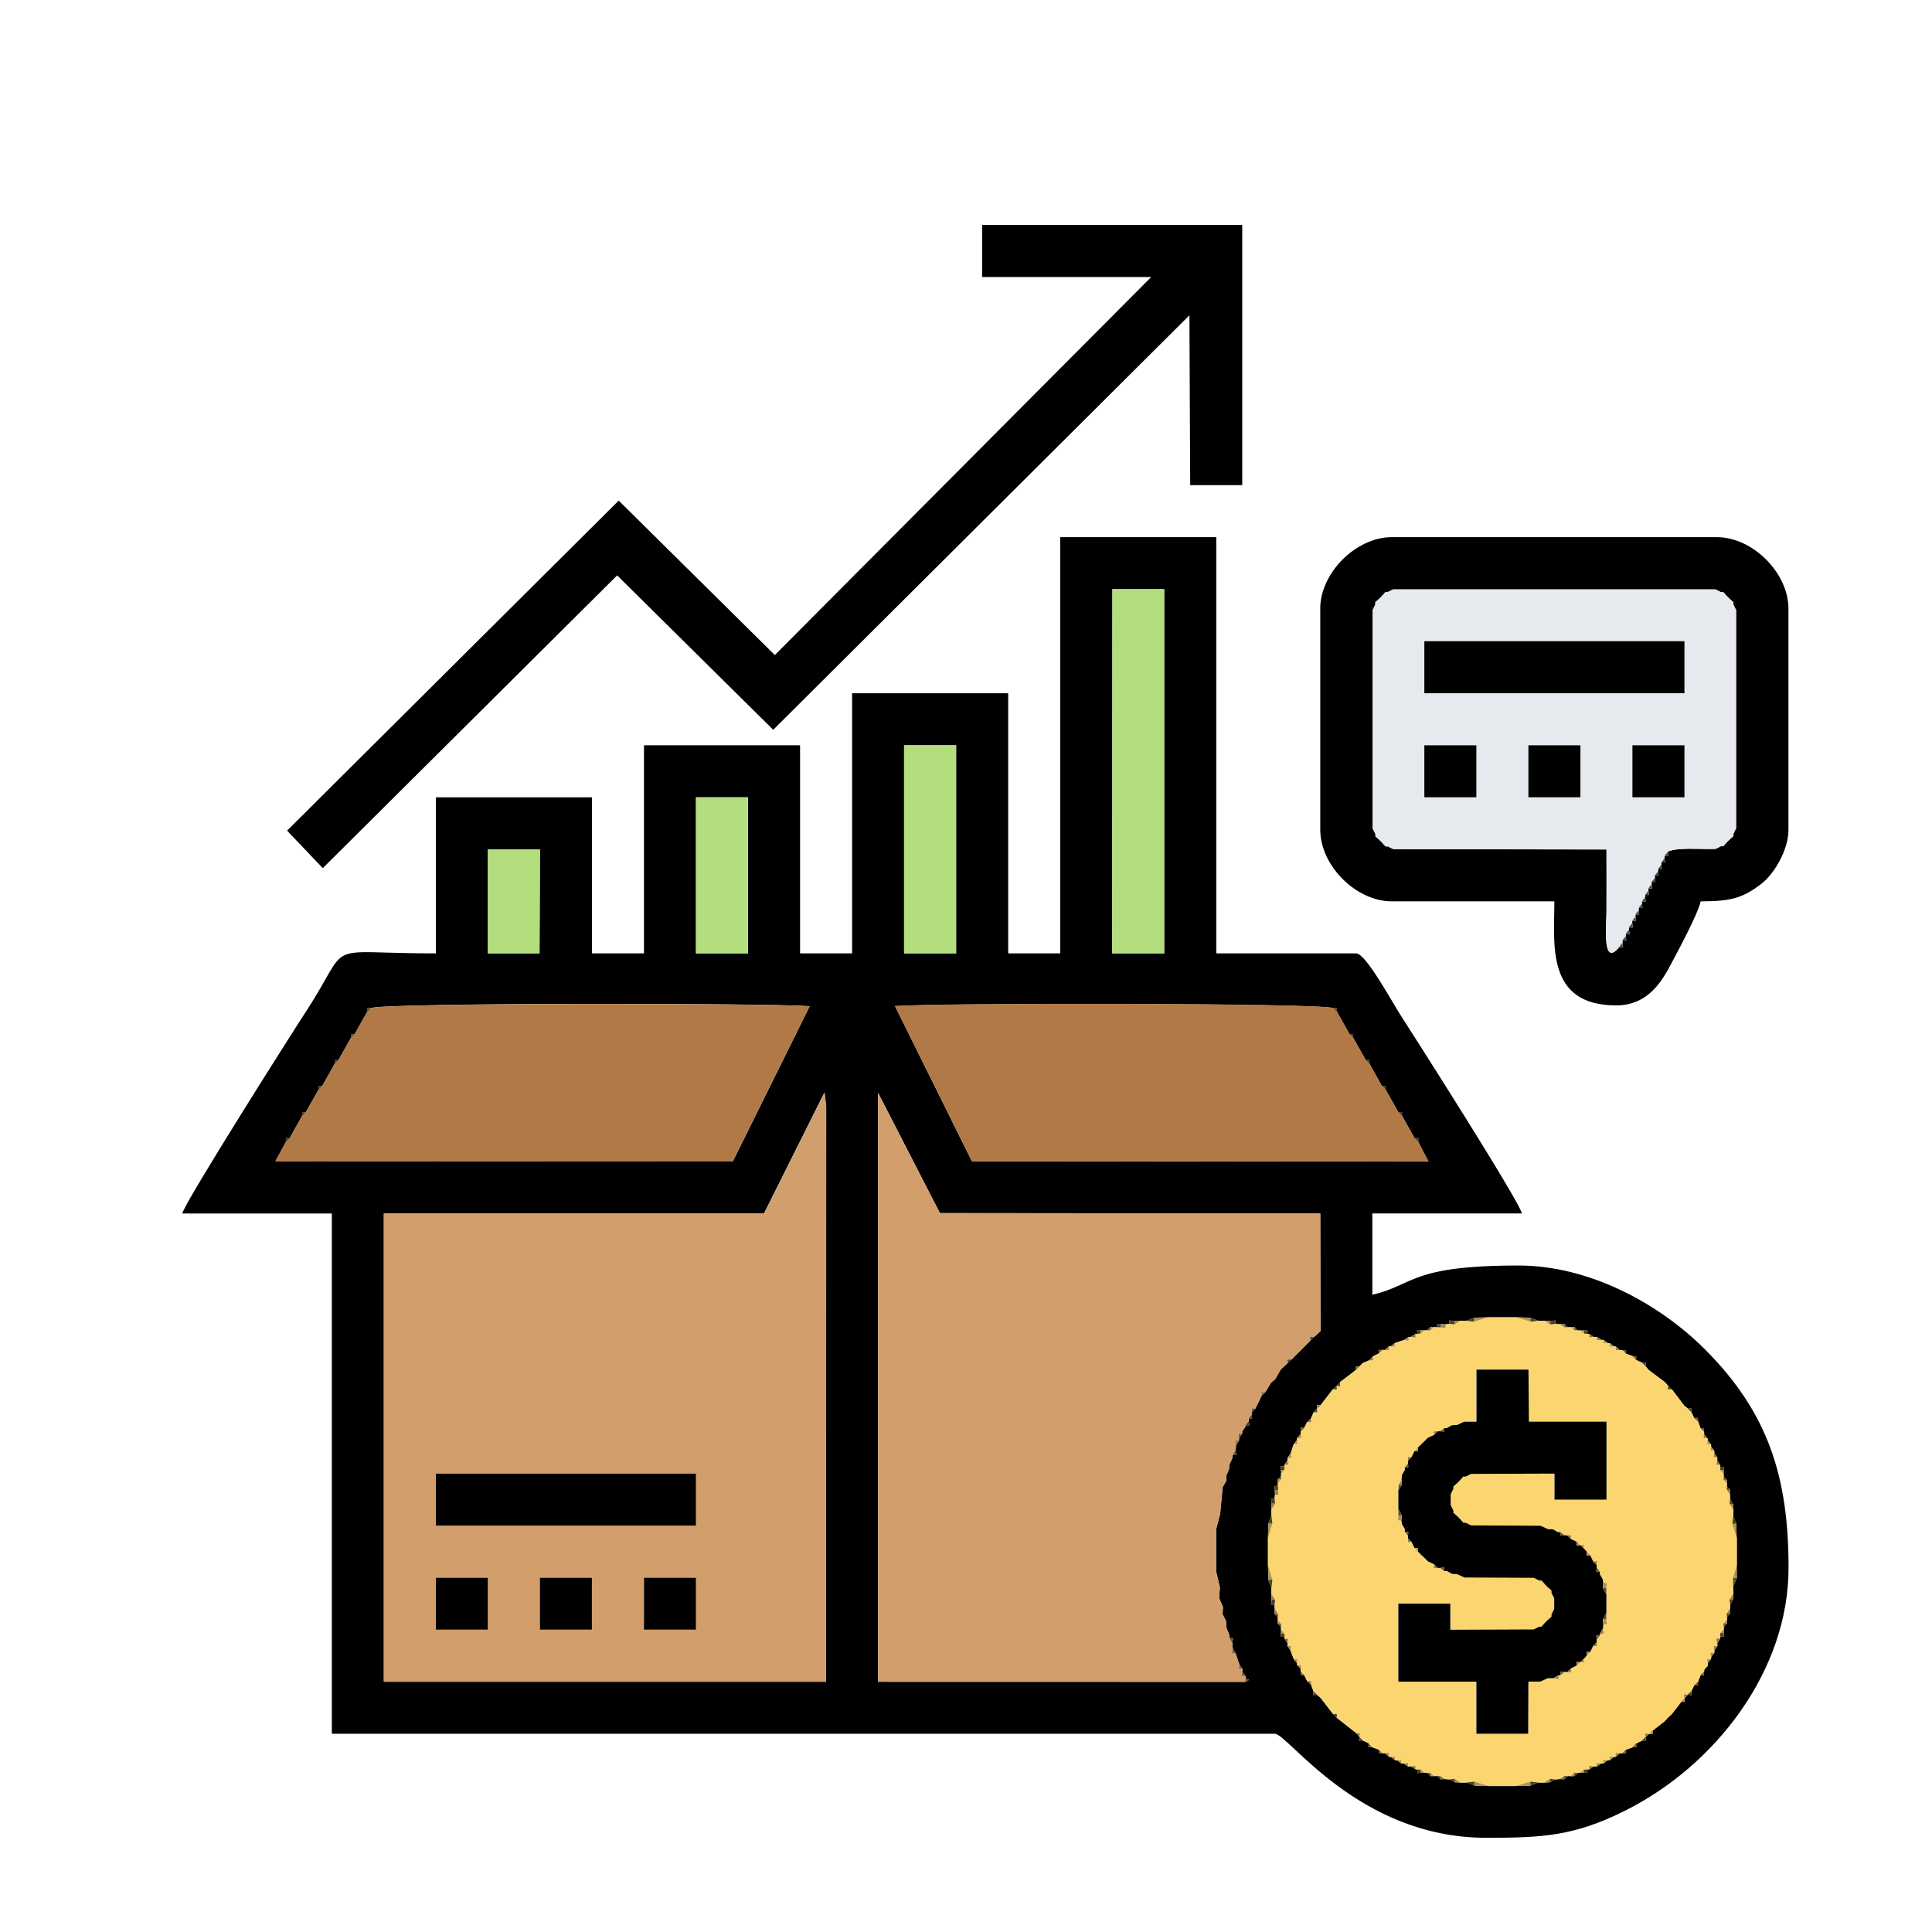 <?xml version="1.0" encoding="UTF-8"?>
<!DOCTYPE svg PUBLIC "-//W3C//DTD SVG 1.1//EN" "http://www.w3.org/Graphics/SVG/1.1/DTD/svg11.dtd">
<!-- Creator: CorelDRAW 2019 (64-Bit) -->
<svg xmlns="http://www.w3.org/2000/svg" xml:space="preserve" width="19.666mm" height="19.666mm" version="1.1" style="shape-rendering:geometricPrecision; text-rendering:geometricPrecision; image-rendering:optimizeQuality; fill-rule:evenodd; clip-rule:evenodd"
viewBox="0 0 471.49 471.49"
 xmlns:xlink="http://www.w3.org/1999/xlink"
 xmlns:xodm="http://www.corel.com/coreldraw/odm/2003">
 <defs>
  <style type="text/css">
   <![CDATA[
    .fil0 {fill:none}
    .fil1 {fill:black}
    .fil13 {fill:#474849}
    .fil8 {fill:#4B4021}
    .fil9 {fill:#5E4830}
    .fil12 {fill:#72573A}
    .fil14 {fill:#848588}
    .fil11 {fill:#8B773E}
    .fil10 {fill:#9D8646}
    .fil7 {fill:#AE944D}
    .fil5 {fill:#B17946}
    .fil6 {fill:#B4DD7E}
    .fil2 {fill:#D29F6C}
    .fil4 {fill:#E6E9ED}
    .fil3 {fill:#FBD670}
   ]]>
  </style>
 </defs>
 <g id="Layer_x0020_1">
  <rect class="fil0" width="471.49" height="471.49"/>
  <g id="_1983391915408">
   <path class="fil1" d="M93.66 296.14l93.64 0 -0.81 -0.09 14.72 -29.46 0.41 3.36 -0.03 140.46 -107.92 0 -0 -114.28zm215.87 89.4l-0.09 -3.51 0 -6.73 0.08 -3.51 0.77 -1.9 -0.02 -1.54 0.06 -1.41c-0.09,-1.47 -0.52,-1.23 0.71,-1.23l0.12 -0.96 -0.07 -1.11c-0.04,-1.24 -0.38,-0.99 0.77,-0.99l-0.01 -0.69 -0.02 -0.93 0.81 -0.83 0.01 -0.59 -0.03 -0.91c-0.05,-1.14 -0.31,-0.84 0.86,-0.84l0.03 -0.45 0.72 -1.13 0.01 -0.53 0.77 -1.11 0.74 -2.24 0.79 -0.97 0.04 -0.52 0.85 -0.92 -0.01 -0.63c0.01,-1.17 -0.29,-0.89 0.88,-0.89l0.7 -1.43 0.94 -0.86 0.67 -1.54 0.81 -0.86c-0.02,-1.14 -0.29,-0.85 0.87,-0.85l3.01 -3.9 0.9 -0.81 0.81 -0.9 3.93 -2.99c0,-1.15 -0.29,-0.88 0.83,-0.87l0.84 -0.82 1.55 -0.66 0.86 -0.95 1.44 -0.7c0,-1.17 -0.29,-0.87 0.88,-0.88l0.63 0.01 0.93 -0.85 0.52 -0.04 0.97 -0.79 2.25 -0.74 1.1 -0.77 0.54 -0 1.13 -0.72 0.47 -0.03c0,-1.16 -0.3,-0.9 0.82,-0.86l0.89 0.02 0.61 -0 0.84 -0.8 0.91 0.01 0.69 0.01c0,-1.15 -0.26,-0.81 0.99,-0.77l1.12 0.07 0.96 -0.12c0,-1.23 -0.24,-0.79 1.25,-0.7l1.38 -0.07 1.55 0.03 1.89 -0.77 3.49 -0.09 6.77 0 3.48 0.09 1.89 0.77 1.54 -0.02 1.4 0.07c1.47,-0.09 1.24,-0.52 1.24,0.7l1.13 0.08 1.11 -0.06 0.81 0.81 0.7 -0.02 0.91 -0.01 0.84 0.8 0.6 0.01 0.88 -0.01c1.12,-0.03 0.82,-0.29 0.82,0.85l0.47 0.03 1.14 0.72 0.7 -0.04 1.05 0.74 0.61 0.01 0.98 0.75 0.55 0.05 0.97 0.8 0.5 0.04 0.94 0.86 0.62 -0.01c1.17,0.03 0.88,-0.28 0.88,0.87l1.63 0.61c1.16,0.04 0.85,-0.25 0.85,0.94l1.46 0.68c1.2,-0.01 0.93,-0.31 0.84,0.87l0.77 0.91 3.96 2.96 0.8 0.92 0.87 0.82 2.99 3.93 0.91 0.77c1.16,-0.07 0.86,-0.34 0.85,0.84l0.69 1.45c1.2,0 0.91,-0.31 0.95,0.84l0.6 1.64c1.15,0 0.85,-0.28 0.88,0.87l-0.01 0.63 0.85 0.95 0.03 0.5 0.8 0.98 0.04 0.54 0.76 0.98 0.01 0.61 0.75 1.05 -0.04 0.68 0.72 1.15 0.03 0.5c1.13,0 0.86,-0.29 0.84,0.83l0 0.87 0 0.6 0.79 0.87 -0 0.89 -0.01 0.7 0.79 0.84 -0.05 1.08 0.08 1.14 0.7 1.23 0.07 1.4 -0.02 1.54 0.75 1.9 0.1 3.49 -0 6.65 0.02 3.1 -0.92 2.13 0.07 1.71 -0.07 1.4 -0.7 1.23 -0.08 1.14 0.05 1.06 -0.79 0.85 0.02 0.7 -0 0.88 -0.78 0.87 -0 0.6 0 0.88c0.03,1.13 0.3,0.85 -0.83,0.85l-0.03 0.48 -0.72 1.15 0.04 0.67 -0.75 1.05 -0.01 0.61 -0.76 0.99 -0.04 0.53 -0.81 0.98 0.02 0.64 -0.84 0.91 -0.06 0.52c-0.04,1.16 0.27,0.88 -0.88,0.88l-0.61 1.64c-0.04,1.16 0.25,0.85 -0.94,0.85l-0.69 1.45c-0.01,1.16 0.29,0.9 -0.86,0.83l-0.78 0.84c0.07,1.15 0.35,0.87 -0.78,0.87l-2.34 3 -0.89 0.81 -0.8 0.9 -3 2.34c0,1.12 0.28,0.85 -0.86,0.8l-0.84 0.77c0.05,1.13 0.31,0.83 -0.85,0.85l-1.44 0.7c0,1.19 0.31,0.9 -0.85,0.93l-1.65 0.6c0,1.14 0.28,0.84 -0.88,0.87l-0.62 -0.01 -0.94 0.86 -0.5 0.03 -0.99 0.8 -0.54 0.03 -0.99 0.77 -0.59 0.01 -1.05 0.74 -0.68 -0.04 -1.14 0.72 -0.5 0.03c0,1.13 0.29,0.86 -0.84,0.83l-0.88 -0 -0.59 0.01 -0.86 0.79 -0.9 -0 -0.7 -0.02 -0.85 0.79 -1.07 -0.05 -1.16 0.08 -1.22 0.7 -1.38 0.08 -1.55 -0.02 -1.88 0.76 -3.49 0.1 -6.68 0 -3.5 -0.1 -1.87 -0.76 -1.56 0.02 -1.39 -0.08 -1.23 -0.7 -1.16 -0.08 -1.08 0.05 -0.82 -0.8 -0.7 0.02 -0.9 0.01 -0.86 -0.79 -0.59 -0.01 -0.88 0c-1.13,0.02 -0.85,0.3 -0.85,-0.83l-0.5 -0.03 -1.14 -0.72 -0.69 0.04 -1.04 -0.74 -0.6 -0.01 -0.98 -0.76 -0.56 -0.04 -0.98 -0.79 -0.5 -0.04 -0.93 -0.86 -0.63 0.01c-1.17,-0.03 -0.89,0.28 -0.89,-0.88l-1.64 -0.61c-1.16,-0.03 -0.85,0.26 -0.85,-0.95l-1.45 -0.69c-1.19,0.01 -0.92,0.3 -0.81,-0.88l-0.76 -0.91 -4.78 -3.75 -0.9 -0.92 -3 -3.91 -0.91 -0.77c-1.17,0.07 -0.87,0.34 -0.85,-0.86l-0.6 -1.61 -0.95 -0.87 -0.7 -1.43c-1.16,0 -0.86,0.29 -0.88,-0.89l0.01 -0.63 -0.86 -0.94 -0.05 -0.5 -0.78 -0.98 -0.82 -2.14 -0.74 -1.05 0.03 -0.69 -0.72 -1.13 -0.03 -0.48c-1.15,0 -0.89,0.3 -0.85,-0.83l0.02 -0.89 -0.01 -0.6 -0.8 -0.84 0.01 -0.91 0.01 -0.69 -0.81 -0.8 0.07 -1.12 -0.07 -1.15c-1.23,0 -0.79,0.24 -0.71,-1.23l-0.07 -1.4 0.02 -1.55 -0.77 -1.87zm11.09 -59.22l-0.84 0.85 -4.64 4.64 -0.89 0.81 -0.81 0.78 -0.88 0.81 -1.38 2.39 -0.98 0.82 -1.39 2.3 -0.93 0.89 -1.49 3.11 -0.86 0.91 -0.02 0.56c-0,1.22 0.33,0.96 -0.8,0.96l0.05 0.69c0.09,1.28 0.41,1 -0.82,1l-0.06 0.44 -0.75 1.04 -0 0.61 -0.76 1.05 -0 0.56 -0.73 1.16 -0.09 1.21c0.1,1.43 0.51,1.19 -0.7,1.19l-0.18 0.96 -0.64 1.33 -0.1 1.16 -0.63 1.47 -0.01 1.35 -0.9 1.53 -0.63 6.52 -0.99 3.81 0 10.22 0.93 3.99 -0.19 2.55 0.95 2.23 -0.11 1.7 0.84 1.65 0.13 1.75 0.61 1.47 0.15 0.98c1.24,0 0.79,-0.23 0.68,1.29l0.08 1.2 0.69 1.23 0.92 2.72 0.75 1.06 -0.04 0.7 0.77 1.02 0.04 0.5c1.14,0.83 1.18,0.12 0.02,0.96l-89.71 -0.02 0 -143.73 15.1 29.36 92.82 0.09 0.05 28.69 -0.76 0.75 -0.87 0.74zm4.75 -80.29c1.16,0 0.86,-0.29 0.89,0.88l3.08 5.47c1.16,0 0.86,-0.29 0.89,0.88l3.08 5.47c1.16,0 0.86,-0.29 0.89,0.88l3.08 5.47c1.16,0 0.86,-0.29 0.89,0.88l3.08 5.47c1.16,0 0.86,-0.29 0.89,0.88l3.08 5.47c1.16,0 0.86,-0.29 0.89,0.88l2.5 4.81 -111.42 -0.07 -18.77 -37.86c9.88,-0.79 104.38,-0.79 106.96,0.51zm-255.59 32.63c0.02,-1.17 -0.28,-0.88 0.89,-0.88l3.08 -5.47c0.02,-1.17 -0.28,-0.88 0.89,-0.88l3.08 -5.47c0.02,-1.17 -0.28,-0.88 0.89,-0.88l3.08 -5.47c0.02,-1.17 -0.28,-0.88 0.89,-0.88l3.08 -5.47c0.02,-1.17 -0.28,-0.88 0.89,-0.88l3.08 -5.47c0.02,-1.17 -0.28,-0.88 0.89,-0.88 2.62,-1.34 96.86,-1.27 107.08,-0.47l-18.77 37.89 -111.61 -0.05 2.57 -4.74zm201.69 -134.87l12.65 0 -0 88.88 -12.7 0 0.05 -88.88zm-50.83 38.09l12.7 0 0 50.79 -12.7 0 0 -50.79zm-50.79 12.7l12.7 0 0 38.09 -12.7 0 0 -38.09zm-50.78 12.7l12.7 0 -0.1 25.39 -12.6 0 0 -25.39zm139.66 25.39l-12.69 0 0 -63.48 -38.09 0 0 63.48 -12.7 0 0 -50.79 -38.09 0 0 50.79 -12.7 0 0 -38.09 -38.09 0 0 38.09c-28.89,0 -19.95,-3.68 -32.06,14.75 -2.62,3.99 -29.16,45.83 -29.83,48.73l36.5 0 0 126.96 230.12 0c3.27,0 20.37,25.39 51.58,25.39 13.72,0 21.43,-0.39 33.87,-6.6 22.27,-11.13 39.93,-34.34 39.93,-59.26 0,-22.05 -4.88,-37.82 -20.43,-53.37 -11.05,-11.05 -28.13,-20.43 -45.43,-20.43 -26.59,0 -25.37,4.73 -35.71,7.14l0 -19.84 36.5 0c-0.76,-3.26 -26.67,-43.84 -29.52,-48.25 -2.32,-3.6 -8.58,-15.23 -10.95,-15.23l-34.12 0 0 -101.57 -38.09 0 0 101.57z"/>
   <path class="fil2" d="M157.16 385.03l12.69 0 -0 12.69 -12.69 0 0 -12.69zm-25.39 0l12.69 0 0 12.69 -12.69 0 0 -12.69zm-25.39 0l12.69 0 -0 12.69 -12.69 0 0 -12.69zm0 -25.39l63.48 0 -0 12.69 -63.48 0 0 -12.69zm-12.7 50.79l107.92 0 0.03 -140.46 -0.41 -3.36 -14.72 29.46 0.81 0.09 -93.64 0 0 114.28z"/>
   <path class="fil2" d="M303.99 410.44l-0.02 -0.96 -0.04 -0.5c-1.17,0 -0.82,0.26 -0.77,-1.02l0.04 -0.7c-1.16,0 -0.79,0.24 -0.75,-1.06l-0.92 -2.72c-1.22,0 -0.79,0.23 -0.69,-1.23l-0.08 -1.2 -0.68 -1.29 -0.15 -0.98 -0.61 -1.47 -0.13 -1.75 -0.84 -1.65 0.11 -1.7 -0.95 -2.23 0.19 -2.55 -0.93 -3.99 -0 -10.22 0.99 -3.81 0.63 -6.52 0.9 -1.53 0.01 -1.35 0.63 -1.47 0.1 -1.16 0.64 -1.33 0.18 -0.96 0.7 -1.19 0.09 -1.21c-0.17,-1.43 -0.56,-1.16 0.73,-1.16l0 -0.56c-0.06,-1.3 -0.42,-1.05 0.76,-1.05l0 -0.61 0.75 -1.04 0.06 -0.44 0.82 -1 -0.05 -0.69 0.8 -0.96 0.02 -0.56c0.03,-1.18 -0.29,-0.91 0.86,-0.91l1.49 -3.11c-0.03,-1.21 -0.32,-0.89 0.93,-0.89l1.39 -2.3 0.98 -0.82 1.38 -2.39 0.88 -0.81 0.81 -0.78c-0.01,-1.12 -0.27,-0.81 0.89,-0.81l4.64 -4.64c0,-1.16 -0.3,-0.89 0.84,-0.85l0.87 -0.74 0.76 -0.75 -0.05 -28.69 -92.82 -0.09 -15.1 -29.36 -0 143.73 89.71 0.02z"/>
   <path class="fil3" d="M357.65 360.35l-0.57 -0.01 -0.83 0.94 -0.65 0.65 -0.94 0.83 0 0.57 -0.66 1.32 0 2.64 0.66 1.32 -0 0.56 0.94 0.84 0.66 0.66 0.84 0.94 0.57 -0.01 1.33 0.66 16.93 0.08 1.78 0.82 1.28 0.07 1.21 0.69 0.63 -0.01 1 0.78 0.61 -0c1.18,0.02 0.89,-0.28 0.89,0.88l1.47 0.71 0.86 0.8c1.11,-0.04 0.84,-0.31 0.82,0.78l0.76 0.83 0.82 0.84 0.7 1.5c1.16,0 0.85,-0.29 0.88,0.89l-0.01 0.61 0.78 1 -0.01 0.63 0.69 1.21 0.17 0.95c1.24,0 0.83,-0.25 0.73,1.2l0.01 1.6 0 4.47 -0.01 1.59c0.09,1.44 0.51,1.19 -0.73,1.19l-0.1 1.09c0.15,1.49 0.57,1.24 -0.71,1.24l-0.04 0.46 -0.78 1.01 0.01 0.62c-0.03,1.17 0.27,0.89 -0.88,0.89l-0.71 1.49 -0.82 0.84 -0.76 0.84c0.02,1.11 0.29,0.83 -0.83,0.79l-0.86 0.79 -1.44 0.73c0,1.18 0.3,0.89 -0.88,0.89l-0.67 -0.03 -1 0.78 -0.47 0.04c0,1.28 0.25,0.85 -1.24,0.71l-1.41 0.01 -1.78 0.82 -2.92 0 -0.05 12.72 -12.64 0 0 -12.7 -19.05 0 -0 -19.04 12.69 0 0 6.36 20.34 -0.08 1.33 -0.66 0.56 0 0.84 -0.94 0.67 -0.66 0.95 -0.83 -0 -0.57 0.66 -1.33 0 -2.59 -0.66 -1.33 0 -0.57 -0.94 -0.84 -0.65 -0.66 -0.83 -0.94 -0.56 0 -1.33 -0.66 -16.93 -0.08 -1.79 -0.82 -1.28 -0.07 -1.21 -0.69 -0.63 0.01 -1 -0.78 -0.62 0c-1.17,-0.03 -0.89,0.28 -0.89,-0.88l-1.49 -0.71 -0.84 -0.83 -0.82 -0.76 -0.8 -0.81 -0.82 -0.85 -0.71 -1.47c-1.16,0 -0.86,0.29 -0.88,-0.89l0 -0.61 -0.78 -1 0.01 -0.64 -0.69 -1.21 -0.16 -0.95c-1.24,0 -0.83,0.25 -0.73,-1.2l-0 -1.6 -0 -4.52 0.08 -1.38 0.69 -1.23 0.12 -1.14 0.69 -1.2 -0.01 -0.64 0.78 -1 -0.01 -0.62c0.02,-1.18 -0.29,-0.89 0.88,-0.89l0.71 -1.47 0.82 -0.85 0.8 -0.8 0.81 -0.77 0.84 -0.84 1.52 -0.69c0,-1.14 -0.28,-0.84 0.88,-0.88l0.57 -0.01 1 -0.78 0.64 0.01 1.21 -0.69 1.28 -0.07 1.79 -0.82 2.95 0.01 -0 -12.72 12.69 0 0.1 12.7 18.94 0 0 19.04 -12.69 0 0 -6.36 -20.36 0.07 -1.33 0.66zm2.12 -37.8l-1.89 -0.21 -1.55 -0.03 -1.38 0.91 -1.25 -0.13 -0.96 0.12c0,1.17 0.24,0.78 -1.12,0.74l-0.99 -0.04 -0.69 -0.01 -0.91 0.75 -0.84 0.03 -0.61 0 -0.89 0.77 -0.82 0.06 -0.47 0.03c0,1.19 0.24,0.79 -1.13,0.72l-0.54 0c0,1.27 0.28,0.91 -1.1,0.77l-2.25 0.74c0,1.16 0.27,0.84 -0.97,0.79l-0.52 0.04c0,1.19 0.29,0.88 -0.93,0.85l-0.63 -0.01 -0.88 0.88 -1.44 0.7c0,1.19 0.3,0.89 -0.86,0.95l-1.55 0.66 -0.84 0.82 -0.83 0.87 -3.93 2.99c0,1.17 0.31,0.9 -0.81,0.9 0,1.12 0.27,0.81 -0.9,0.81l-3.01 3.9 -0.87 0.85c0.02,1.13 0.3,0.86 -0.81,0.86l-0.67 1.54c-0.05,1.17 0.25,0.86 -0.94,0.86l-0.7 1.43 -0.88 0.89 0.01 0.63c0.02,1.21 0.33,0.92 -0.85,0.92l-0.04 0.52c0.05,1.24 0.37,0.97 -0.79,0.97l-0.74 2.24c0.15,1.38 0.51,1.11 -0.77,1.11l-0.01 0.53c0.07,1.37 0.46,1.13 -0.72,1.13l-0.03 0.45 -0.06 0.84 -0.77 0.91 -0.01 0.59 -0.03 0.83 -0.75 0.93 0.01 0.69 0.04 0.99c0.05,1.36 0.43,1.11 -0.74,1.11l-0.12 0.96 0.12 1.23 -0.9 1.41 0.02 1.54 0.21 1.9 -1.06 3.51 0 6.73 1.06 3.51 -0.21 1.87 -0.02 1.55 0.9 1.4 -0.13 1.23 0.07 1.15 0.72 1.12 0.03 0.8 -0.01 0.69 0.76 0.91 0.03 0.84 0.01 0.6 0.78 0.89 0.06 0.83 0.03 0.48c1.18,0 0.79,-0.24 0.72,1.13l-0.03 0.69c1.16,0 0.79,-0.24 0.74,1.05l0.82 2.14c1.16,0 0.83,-0.27 0.78,0.98l0.05 0.5c1.2,0 0.89,-0.29 0.86,0.94l-0.01 0.63 0.88 0.89 0.7 1.43c1.2,0 0.9,-0.3 0.95,0.87l0.6 1.61 0.85 0.86 0.91 0.77 3 3.91c1.21,0 0.9,-0.3 0.9,0.92l4.78 3.75c1.13,0.07 0.87,-0.22 0.76,0.91l0.81 0.88 1.45 0.69 0.85 0.95 1.64 0.61 0.89 0.88 0.63 -0.01c1.23,-0.04 0.93,-0.35 0.93,0.86l0.5 0.04c1.25,-0.06 0.98,-0.39 0.98,0.79l0.56 0.04c1.24,-0.05 0.98,-0.38 0.98,0.76l0.6 0.01c1.29,-0.06 1.04,-0.41 1.04,0.74l0.69 -0.04c1.38,-0.07 1.14,-0.47 1.14,0.72l0.5 0.03 0.85 0.04 0.88 0.79 0.59 0.01 0.86 0.02 0.9 0.76 0.7 -0.02 0.82 0.02 1.08 0.73 1.16 0.08 1.23 -0.13 1.39 0.91 1.56 -0.02 1.87 -0.22 3.5 1.08 6.68 0 3.49 -1.08 1.88 0.22 1.55 0.02 1.38 -0.91 1.22 0.13 1.16 -0.08 1.07 -0.73 0.85 -0.02 0.7 0.02 0.9 -0.77 0.86 -0.02 0.59 -0.01 0.88 -0.79 0.84 -0.04 0.5 -0.03c0,-1.19 -0.24,-0.8 1.14,-0.72l0.68 0.04c0,-1.16 -0.25,-0.8 1.05,-0.74l0.59 -0.01c0,-1.16 -0.26,-0.82 0.99,-0.77l0.54 -0.03c0,-1.2 -0.28,-0.87 0.99,-0.8l0.5 -0.03c0,-1.22 -0.3,-0.91 0.94,-0.86l0.62 0.01 0.88 -0.87 1.65 -0.6 0.85 -0.93 1.44 -0.7 0.85 -0.85c-0.05,-1.11 -0.3,-0.83 0.84,-0.77l0.86 -0.8 3 -2.34 0.8 -0.9 0.89 -0.81 2.34 -3 0.78 -0.87c-0.07,-1.16 -0.35,-0.91 0.78,-0.84l0.86 -0.83 0.69 -1.45 0.94 -0.85 0.61 -1.64 0.88 -0.88 0.06 -0.52 0.84 -0.91 -0.02 -0.64c-0.08,-1.27 -0.4,-0.98 0.81,-0.98l0.04 -0.53c-0.06,-1.25 -0.4,-0.99 0.76,-0.99l0.01 -0.61c-0.07,-1.3 -0.42,-1.05 0.75,-1.05l-0.04 -0.67c-0.08,-1.39 -0.48,-1.15 0.72,-1.15l0.03 -0.48 0.04 -0.85 0.8 -0.88 0 -0.6 0.01 -0.87 0.77 -0.88 -0.02 -0.7 0.02 -0.85 0.73 -1.06 0.08 -1.14 -0.13 -1.23 0.9 -1.4 -0.07 -1.71 0.03 -2.13 0.87 -3.1 0 -6.65 -1.08 -3.49 0.22 -1.9 0.02 -1.54 -0.9 -1.4 0.13 -1.23 -0.08 -1.14 -0.72 -1.08 -0.02 -0.84 0.01 -0.7 -0.77 -0.89 -0.01 -0.87 -0 -0.6 -0.79 -0.87 -0.04 -0.83 -0.03 -0.5c-1.2,0 -0.8,0.24 -0.72,-1.15l0.04 -0.68c-1.17,0 -0.81,0.25 -0.75,-1.05l-0.01 -0.61c-1.14,0 -0.81,0.25 -0.76,-0.98l-0.04 -0.54c-1.19,0 -0.87,0.27 -0.8,-0.98l-0.03 -0.5c-1.22,0 -0.91,0.29 -0.85,-0.95l0.01 -0.63 -0.88 -0.87 -0.6 -1.64 -0.95 -0.84 -0.69 -1.45 -0.85 -0.84 -0.91 -0.77 -2.99 -3.93c-1.17,0 -0.91,0.31 -0.87,-0.82l-0.8 -0.92 -3.96 -2.96 -0.77 -0.91 -0.84 -0.87 -1.46 -0.68 -0.85 -0.94 -1.63 -0.61 -0.88 -0.87 -0.62 0.01c-1.23,0.04 -0.94,0.35 -0.94,-0.86l-0.5 -0.04c-1.24,0.06 -0.97,0.38 -0.97,-0.8l-0.55 -0.05c-1.23,0.04 -0.98,0.37 -0.98,-0.75l-0.61 -0.01c-1.3,0.06 -1.05,0.42 -1.05,-0.74l-0.7 0.04c-1.38,0.08 -1.14,0.47 -1.14,-0.72l-0.47 -0.03 -0.82 -0.06 -0.88 -0.78 -0.6 -0.01 -0.84 -0.03 -0.91 -0.76 -0.7 0.02 -0.81 -0.02 -1.11 -0.72 -1.13 -0.08 -1.24 0.13 -1.4 -0.9 -1.54 0.02 -1.89 0.21 -3.48 -1.07 -6.77 0 -3.49 1.07z"/>
   <polygon class="fil1" points="239.68,67.61 280.94,67.61 189.09,159.86 150.99,122.17 70.06,202.71 78.77,211.86 150.61,140.42 188.7,178.1 290.27,76.94 290.46,118.4 303.16,118.4 303.16,54.91 239.68,54.91 "/>
   <path class="fil1" d="M334.97 148.87l0.67 -1.34 -0.01 -0.56 0.95 -0.85 0.66 -0.66 0.85 -0.95 0.56 0.01 1.34 -0.67 78.69 0 1.34 0.67 0.55 -0.01 0.85 0.95 0.67 0.66 0.95 0.85 -0.01 0.57 0.67 1.35 -0 53.25 -0.67 1.35 0.01 0.56 -0.95 0.85 -0.67 0.67 -0.86 0.95 -0.55 -0.01 -1.35 0.67c-3.64,0.13 -9.06,-0.46 -11.63,0.65 0.09,1.29 0.42,1.02 -0.79,1.02l-0 0.57c0.09,1.29 0.42,1.02 -0.79,1.02l-0 0.57c0.09,1.29 0.42,1.02 -0.79,1.02l-0 0.57c0.09,1.29 0.42,1.02 -0.79,1.02l-0 0.57c0.09,1.3 0.43,1.02 -0.79,1.02l-0 0.57c0.09,1.3 0.43,1.02 -0.79,1.02l0 0.57c0.1,1.3 0.43,1.03 -0.79,1.03l0 0.56c0.1,1.3 0.43,1.03 -0.79,1.03l0 0.56c0.1,1.3 0.43,1.03 -0.79,1.03l0 0.56c0.1,1.3 0.43,1.03 -0.79,1.03l0 0.56c0.1,1.3 0.43,1.03 -0.79,1.03l0 0.56c0.1,1.3 0.43,1.03 -0.79,1.03l0 0.56c0.1,1.3 0.43,1.03 -0.79,1.03l0 0.56c0.1,1.3 0.43,1.03 -0.79,1.03l0 0.56c0.1,1.3 0.43,1.03 -0.79,1.03 -4.21,5.18 -3.11,-5.34 -3.1,-8.74 0.02,-5.02 0,-10.05 0,-15.07l-52.02 -0.08 -1.35 -0.67 -0.56 0.01 -0.85 -0.95 -0.67 -0.67 -0.95 -0.85 0.01 -0.55 -0.67 -1.34 0 -53.31zm-12.77 -0.32l0 53.96c0,8.73 8.73,17.46 17.46,17.46l39.67 0c0,10.34 -2.16,25.39 15.08,25.39 7.12,0 10.64,-4.88 13.23,-9.78 1.85,-3.49 6.64,-12.34 7.4,-15.61 7.54,0 10.34,-0.88 14.78,-4.26 3.03,-2.31 6.64,-8.16 6.64,-13.2l0 -53.96c0,-8.73 -8.73,-17.46 -17.46,-17.46l-79.35 0c-8.73,0 -17.46,8.73 -17.46,17.46z"/>
   <path class="fil4" d="M398.38 181.88l12.7 0 0 12.7 -12.7 0 0 -12.7zm-25.39 0l12.69 0 0 12.7 -12.69 0 0 -12.7zm-25.39 0l12.7 0 0 12.7 -12.7 0 0 -12.7zm0 -25.39l63.48 0 0 12.7 -63.48 0 0 -12.7zm-8.95 -11.95l-0.56 -0.01 -0.85 0.95 -0.66 0.66 -0.95 0.85 0.01 0.56 -0.67 1.34 0 53.31 0.67 1.34 -0.01 0.55 0.95 0.85 0.67 0.67 0.85 0.95 0.56 -0.01 1.35 0.67 52.02 0.08c0,5.02 0.02,10.05 0,15.07 -0.01,3.4 -1.11,13.92 3.1,8.74l0.79 -1.03 0 -0.56 0.79 -1.03 0 -0.56 0.79 -1.03 0 -0.56 0.79 -1.03 0 -0.56 0.79 -1.03 0 -0.56 0.79 -1.03 0 -0.56 0.79 -1.03 0 -0.56 0.79 -1.03 0 -0.56 0.79 -1.03 -0 -0.57 0.79 -1.02 0 -0.57 0.79 -1.02 0 -0.57 0.79 -1.02 0 -0.57 0.79 -1.02 0 -0.57 0.79 -1.02 0 -0.57 0.79 -1.02c2.56,-1.11 7.99,-0.52 11.63,-0.65l1.35 -0.67 0.55 0.01 0.86 -0.95 0.67 -0.67 0.95 -0.85 -0.01 -0.56 0.67 -1.35 0 -53.25 -0.67 -1.35 0.01 -0.57 -0.95 -0.85 -0.67 -0.66 -0.85 -0.95 -0.55 0.01 -1.34 -0.67 -78.69 0 -1.34 0.67z"/>
   <path class="fil5" d="M89.62 246.92l-3.08 5.47 -0.89 0.88 -3.08 5.47 -0.89 0.88 -3.08 5.47 -0.89 0.88 -3.08 5.47 -0.89 0.88 -3.08 5.47 -0.89 0.88 -2.57 4.74 111.61 0.05 18.77 -37.89c-10.22,-0.79 -104.46,-0.86 -107.08,0.47l-0.89 0.88z"/>
   <path class="fil5" d="M346.1 278.65l-0.89 -0.88 -3.08 -5.47 -0.89 -0.88 -3.08 -5.47 -0.89 -0.88 -3.08 -5.47 -0.89 -0.88 -3.08 -5.47 -0.89 -0.88 -3.08 -5.47 -0.89 -0.88c-2.58,-1.3 -97.07,-1.3 -106.96,-0.51l18.77 37.86 111.42 0.07 -2.5 -4.81z"/>
   <path class="fil1" d="M357.35 346.94l-1.79 0.82 -1.28 0.07 -1.21 0.69 -0.64 -0.01c0,1.15 0.25,0.8 -1,0.78l-0.57 0.01 -0.88 0.88 -1.52 0.69 -0.84 0.84 -0.81 0.77 -0.8 0.8c0.02,1.13 0.3,0.85 -0.82,0.85l-0.71 1.47 -0.88 0.89 0.01 0.62c0.03,1.26 0.37,1 -0.78,1l0.01 0.64 -0.69 1.2 -0.12 1.14 0.11 1.23 -0.88 1.38 0 4.52 0.84 1.6 -0.11 1.2 0.16 0.95 0.69 1.21 -0.01 0.64c1.15,0 0.81,-0.26 0.78,1l-0 0.61 0.88 0.89 0.71 1.47c1.12,0 0.84,-0.28 0.82,0.85l0.8 0.81 0.82 0.76 0.84 0.83 1.49 0.71 0.89 0.88 0.62 -0c1.25,-0.03 1,-0.37 1,0.78l0.63 -0.01 1.21 0.69 1.28 0.07 1.79 0.82 16.93 0.08 1.33 0.66 0.56 -0 0.83 0.94 0.65 0.66 0.94 0.84 -0 0.57 0.66 1.33 0 2.59 -0.66 1.33 0 0.57 -0.95 0.83 -0.67 0.66 -0.84 0.94 -0.56 -0 -1.33 0.66 -20.34 0.08 0 -6.36 -12.69 0 0 19.04 19.05 0 0 12.7 12.64 0 0.05 -12.72 2.92 -0 1.78 -0.82 1.41 -0.01 1.24 -0.71 0.47 -0.04c0,-1.16 -0.26,-0.82 1,-0.78l0.67 0.03 0.88 -0.89 1.44 -0.73c0,-1.11 -0.27,-0.84 0.86,-0.79l0.83 -0.79 0.76 -0.84c-0.02,-1.12 -0.29,-0.84 0.82,-0.84l0.71 -1.49 0.88 -0.89 -0.01 -0.62c-0.04,-1.27 -0.38,-1.01 0.78,-1.01l0.04 -0.46 0.71 -1.24 0.1 -1.09 -0.11 -1.19 0.85 -1.59 0 -4.47 -0.85 -1.6 0.11 -1.2 -0.17 -0.95 -0.69 -1.21 0.01 -0.63c-1.16,0 -0.82,0.26 -0.78,-1l0.01 -0.61 -0.88 -0.89 -0.7 -1.5c-1.12,0 -0.85,0.28 -0.82,-0.84l-0.76 -0.83 -0.82 -0.78c-1.14,0.04 -0.86,0.32 -0.86,-0.8l-1.47 -0.71 -0.89 -0.88 -0.61 0c-1.26,0.03 -1,0.37 -1,-0.78l-0.63 0.01 -1.21 -0.69 -1.28 -0.07 -1.78 -0.82 -16.93 -0.08 -1.33 -0.66 -0.57 0.01 -0.84 -0.94 -0.66 -0.66 -0.94 -0.84 0 -0.56 -0.66 -1.32 -0 -2.64 0.66 -1.32 -0 -0.57 0.94 -0.83 0.65 -0.65 0.83 -0.94 0.57 0.01 1.33 -0.66 20.36 -0.07 0 6.36 12.69 0 0 -19.04 -18.94 0 -0.1 -12.7 -12.69 0 0 12.72 -2.95 -0.01z"/>
   <polygon class="fil6" points="271.42,232.66 284.12,232.66 284.12,143.79 271.47,143.79 "/>
   <polygon class="fil1" points="347.6,169.18 411.08,169.18 411.08,156.48 347.6,156.48 "/>
   <polygon class="fil1" points="106.37,372.32 169.85,372.32 169.85,359.63 106.37,359.63 "/>
   <polygon class="fil6" points="220.63,232.66 233.33,232.66 233.33,181.88 220.63,181.88 "/>
   <polygon class="fil6" points="169.85,232.66 182.54,232.66 182.54,194.57 169.85,194.57 "/>
   <polygon class="fil6" points="119.06,232.66 131.66,232.66 131.76,207.27 119.06,207.27 "/>
   <polygon class="fil1" points="347.6,194.57 360.3,194.57 360.3,181.88 347.6,181.88 "/>
   <polygon class="fil1" points="372.99,194.57 385.69,194.57 385.69,181.88 372.99,181.88 "/>
   <polygon class="fil1" points="398.38,194.57 411.08,194.57 411.08,181.88 398.38,181.88 "/>
   <polygon class="fil1" points="157.15,397.71 169.85,397.71 169.85,385.03 157.16,385.03 "/>
   <polygon class="fil1" points="106.37,397.71 119.06,397.71 119.06,385.03 106.37,385.03 "/>
   <polygon class="fil1" points="131.76,397.71 144.45,397.71 144.45,385.03 131.76,385.03 "/>
   <polygon class="fil7" points="309.45,375.3 310.51,371.8 309.53,371.8 "/>
   <polygon class="fil7" points="309.54,385.54 310.52,385.54 309.45,382.04 "/>
   <polygon class="fil7" points="363.3,435.86 359.81,434.78 359.81,435.76 "/>
   <polygon class="fil7" points="373.51,322.55 373.51,321.57 370.03,321.48 "/>
   <polygon class="fil7" points="363.26,321.48 359.77,321.57 359.77,322.55 "/>
   <polygon class="fil7" points="423.83,375.34 423.73,371.85 422.75,371.85 "/>
   <polygon class="fil7" points="373.47,435.76 373.47,434.78 369.98,435.86 "/>
   <polygon class="fil7" points="422.95,385.09 423.85,385.09 423.83,381.99 "/>
   <path class="fil8" d="M354.95 323.22l0 -0.83c-1.48,-0.09 -1.25,-0.53 -1.25,0.7l1.25 0.13z"/>
   <path class="fil8" d="M311.18 366.95l-0.12 -1.23c-1.23,0 -0.81,-0.24 -0.71,1.23l0.84 0z"/>
   <path class="fil8" d="M379.57 323.09c0,-1.23 0.24,-0.79 -1.24,-0.7l0 0.83 1.24 -0.13z"/>
   <path class="fil8" d="M311.06 391.6l0.13 -1.23 -0.83 0c-0.08,1.47 -0.52,1.23 0.71,1.23z"/>
   <path class="fil7" d="M392.01 387.53c0.1,-1.45 0.52,-1.2 -0.73,-1.2l-0.11 1.2 0.84 0z"/>
   <path class="fil7" d="M341.99 371.03l0.11 -1.2 -0.84 0c-0.1,1.45 -0.51,1.2 0.73,1.2z"/>
   <path class="fil7" d="M392.01 395.2l-0.84 0 0.11 1.19c1.23,0 0.82,0.25 0.73,-1.19z"/>
   <polygon class="fil9" points="422.92,387.22 423.85,385.09 422.95,385.09 "/>
   <polygon class="fil8" points="309.53,371.8 310.51,371.8 310.3,369.9 "/>
   <polygon class="fil8" points="422.75,371.85 423.73,371.85 422.97,369.95 "/>
   <path class="fil10" d="M352.75 323.21l-1.12 -0.07 0 0.81c1.36,0.05 1.12,0.44 1.12,-0.74z"/>
   <polygon class="fil8" points="359.77,322.55 359.77,321.57 357.88,322.34 "/>
   <polygon class="fil8" points="375.39,322.34 373.51,321.57 373.51,322.55 "/>
   <path class="fil10" d="M311.91 363.65l-0.81 0 0.07 1.11c1.17,0 0.78,0.24 0.74,-1.11z"/>
   <polygon class="fil8" points="375.35,435 373.47,434.78 373.47,435.76 "/>
   <polygon class="fil8" points="359.81,435.76 359.81,434.78 357.94,435 "/>
   <polygon class="fil8" points="310.31,387.42 310.52,385.54 309.54,385.54 "/>
   <path class="fil8" d="M311.91 363.65l-0.04 -0.99c-1.15,0 -0.81,-0.26 -0.77,0.99l0.81 0z"/>
   <path class="fil8" d="M351.62 323.94l0 -0.81c-1.24,-0.04 -0.99,-0.38 -0.99,0.77l0.99 0.04z"/>
   <path class="fil8" d="M313.42 358.72l0.06 -0.84c-1.17,0 -0.91,-0.3 -0.86,0.84l0.8 0z"/>
   <path class="fil8" d="M420.62 398.53l-0.8 0 -0.04 0.85c1.13,0 0.86,0.29 0.83,-0.85z"/>
   <path class="fil8" d="M346.76 432.66l0 -0.8 -0.85 -0.04c0,1.13 -0.28,0.86 0.85,0.83z"/>
   <path class="fil8" d="M387.35 431.82l-0.84 0.04 0 0.8c1.13,0.02 0.84,0.3 0.84,-0.83z"/>
   <path class="fil8" d="M346.7 325.45l0 -0.8c-1.12,-0.04 -0.82,-0.3 -0.82,0.86l0.82 -0.06z"/>
   <path class="fil8" d="M313.49 399.43l-0.06 -0.83 -0.79 0c-0.04,1.12 -0.3,0.83 0.85,0.83z"/>
   <path class="fil8" d="M387.39 325.52c0,-1.14 0.29,-0.88 -0.82,-0.85l0 0.79 0.82 0.06z"/>
   <path class="fil8" d="M420.62 358.8c0.02,-1.12 0.29,-0.83 -0.84,-0.83l0.04 0.83 0.79 0z"/>
   <polygon class="fil9" points="392.02,389.14 392.01,387.53 391.17,387.53 "/>
   <polygon class="fil9" points="341.27,369.84 342.1,369.84 341.26,368.23 "/>
   <polygon class="fil9" points="391.17,395.2 392.01,395.2 392.02,393.61 "/>
   <polygon class="fil10" points="310.28,368.36 311.18,366.95 310.34,366.95 "/>
   <polygon class="fil10" points="310.35,390.37 311.18,390.37 310.28,388.97 "/>
   <polygon class="fil10" points="378.34,323.22 378.34,322.38 376.94,322.31 "/>
   <polygon class="fil10" points="422.09,390.33 422.92,390.33 422.99,388.93 "/>
   <polygon class="fil10" points="423,368.41 422.92,367.01 422.09,367.01 "/>
   <polygon class="fil10" points="356.38,435.03 354.99,434.12 354.99,434.95 "/>
   <polygon class="fil10" points="356.33,322.31 354.95,322.38 354.95,323.22 "/>
   <polygon class="fil10" points="378.29,434.94 378.29,434.11 376.9,435.02 "/>
   <path class="fil10" d="M380.33 408.85l-1.24 0.71c1.49,0.15 1.24,0.58 1.24,-0.71z"/>
   <path class="fil10" d="M391.18 397.47l-0.71 1.24c1.28,0 0.85,0.25 0.71,-1.24z"/>
   <polygon class="fil9" points="341.26,363.71 342.14,362.33 341.34,362.33 "/>
   <path class="fil9" d="M300.76 401.05c0.12,-1.52 0.57,-1.29 -0.68,-1.29l0.68 1.29z"/>
   <path class="fil11" d="M302.36 351.54c-1.29,0 -0.9,-0.27 -0.73,1.16l0.73 -1.16z"/>
   <path class="fil7" d="M315.01 354.66l-0.77 1.11c1.28,0 0.91,0.28 0.77,-1.11z"/>
   <path class="fil7" d="M343.73 326.27l-1.1 0.77c1.38,0.14 1.1,0.5 1.1,-0.77z"/>
   <path class="fil12" d="M301.53 403.48l-0.69 -1.23c-0.1,1.46 -0.53,1.23 0.69,1.23z"/>
   <polygon class="fil8" points="354.99,434.95 354.99,434.12 353.76,434.25 "/>
   <polygon class="fil8" points="422.92,390.33 422.09,390.33 422.22,391.56 "/>
   <polygon class="fil8" points="422.92,367.01 422.22,365.78 422.09,367.01 "/>
   <path class="fil9" d="M301.54 353.91l-0.7 1.19c1.21,0 0.8,0.24 0.7,-1.19z"/>
   <polygon class="fil8" points="379.5,434.24 378.29,434.11 378.29,434.94 "/>
   <polygon class="fil10" points="342.14,362.33 342.03,361.1 341.34,362.33 "/>
   <path class="fil11" d="M419.75 399.87c-1.2,0 -0.8,-0.24 -0.72,1.15l0.72 -1.15z"/>
   <path class="fil11" d="M419.76 357.47l-0.72 -1.15c-0.08,1.39 -0.48,1.15 0.72,1.15z"/>
   <path class="fil11" d="M388.99 431.07c-1.38,-0.07 -1.14,-0.47 -1.14,0.72l1.14 -0.72z"/>
   <path class="fil11" d="M389 326.27l-1.14 -0.72c0,1.19 -0.24,0.8 1.14,0.72z"/>
   <path class="fil11" d="M345.42 431.79c0,-1.19 0.24,-0.8 -1.14,-0.72l1.14 0.72z"/>
   <path class="fil11" d="M345.41 325.55l-1.13 0.72c1.38,0.07 1.13,0.47 1.13,-0.72z"/>
   <path class="fil11" d="M314.23 356.3l-0.72 1.13c1.18,0 0.79,0.24 0.72,-1.13z"/>
   <path class="fil11" d="M314.24 401.04c0.07,-1.37 0.46,-1.13 -0.72,-1.13l0.72 1.13z"/>
   <path class="fil13" d="M401.48 218.95l-0.79 1.03c1.23,0 0.89,0.28 0.79,-1.03z"/>
   <path class="fil13" d="M402.28 217.37l-0.79 1.03c1.23,0 0.89,0.28 0.79,-1.03z"/>
   <path class="fil13" d="M398.31 225.3l-0.79 1.03c1.23,0 0.89,0.28 0.79,-1.03z"/>
   <path class="fil13" d="M399.9 222.13l-0.79 1.03c1.23,0 0.89,0.28 0.79,-1.03z"/>
   <path class="fil13" d="M396.72 228.48l-0.79 1.03c1.23,0 0.89,0.28 0.79,-1.03z"/>
   <path class="fil13" d="M399.1 223.72l-0.79 1.03c1.23,0 0.89,0.28 0.79,-1.03z"/>
   <path class="fil13" d="M400.69 220.54l-0.79 1.03c1.23,0 0.89,0.28 0.79,-1.03z"/>
   <path class="fil13" d="M395.93 230.06l-0.79 1.03c1.23,0 0.89,0.28 0.79,-1.03z"/>
   <path class="fil13" d="M397.52 226.89l-0.79 1.03c1.23,0 0.89,0.28 0.79,-1.03z"/>
   <path class="fil13" d="M403.86 214.19l-0.79 1.02c1.22,0 0.88,0.28 0.79,-1.02z"/>
   <path class="fil13" d="M403.06 215.77l-0.79 1.02c1.22,0 0.88,0.28 0.79,-1.02z"/>
   <path class="fil8" d="M304.75 346.84l-0.82 1c1.23,0 0.9,0.29 0.82,-1z"/>
   <path class="fil13" d="M404.65 212.6l-0.79 1.02c1.21,0 0.88,0.28 0.79,-1.02z"/>
   <path class="fil13" d="M406.24 209.43l-0.79 1.02c1.21,0 0.88,0.28 0.79,-1.02z"/>
   <path class="fil13" d="M405.45 211.01l-0.79 1.02c1.21,0 0.88,0.28 0.79,-1.02z"/>
   <path class="fil13" d="M407.03 207.84l-0.79 1.02c1.21,0 0.88,0.28 0.79,-1.02z"/>
   <path class="fil7" d="M417.52 404.87c-1.21,0 -0.89,-0.28 -0.81,0.98l0.81 -0.98z"/>
   <path class="fil12" d="M303.13 349.93c-1.18,0 -0.82,-0.26 -0.76,1.05l0.76 -1.05z"/>
   <path class="fil10" d="M416.69 350.98l-0.85 -0.95c-0.06,1.25 -0.37,0.95 0.85,0.95z"/>
   <path class="fil10" d="M419.07 401.69c-1.17,0 -0.82,-0.25 -0.75,1.05l0.75 -1.05z"/>
   <path class="fil7" d="M393.83 428.74c-1.27,-0.07 -0.99,-0.4 -0.99,0.8l0.99 -0.8z"/>
   <path class="fil11" d="M308.81 339.72c-1.24,0 -0.96,-0.32 -0.93,0.89l0.93 -0.89z"/>
   <path class="fil10" d="M395.27 427.85c-1.24,-0.05 -0.94,-0.35 -0.94,0.86l0.94 -0.86z"/>
   <path class="fil7" d="M417.52 352.46l-0.8 -0.98c-0.07,1.26 -0.39,0.98 0.8,0.98z"/>
   <path class="fil10" d="M419.08 355.64l-0.75 -1.05c-0.06,1.29 -0.42,1.05 0.75,1.05z"/>
   <path class="fil12" d="M303.2 407.26l-0.75 -1.06c-0.04,1.31 -0.41,1.06 0.75,1.06z"/>
   <path class="fil10" d="M390.72 430.36c-1.3,-0.06 -1.05,-0.42 -1.05,0.74l1.05 -0.74z"/>
   <path class="fil12" d="M303.93 408.98l-0.77 -1.02c-0.05,1.28 -0.4,1.02 0.77,1.02z"/>
   <path class="fil10" d="M338.94 428.72c0,-1.21 0.29,-0.9 -0.93,-0.86l0.93 0.86z"/>
   <path class="fil10" d="M395.3 329.48l-0.94 -0.86c0,1.2 -0.29,0.89 0.94,0.86z"/>
   <path class="fil10" d="M317.45 407.33c0.04,-1.23 0.35,-0.94 -0.86,-0.94l0.86 0.94z"/>
   <path class="fil8" d="M326.22 419.22c0,-1.22 0.31,-0.92 -0.9,-0.92l0.9 0.92z"/>
   <path class="fil10" d="M314.94 402.78c0.06,-1.29 0.42,-1.05 -0.74,-1.05l0.74 1.05z"/>
   <path class="fil10" d="M390.75 326.97l-1.05 -0.74c0,1.16 -0.25,0.79 1.05,0.74z"/>
   <path class="fil10" d="M343.6 431.11c0,-1.16 0.25,-0.8 -1.04,-0.74l1.04 0.74z"/>
   <path class="fil12" d="M390.43 399.17c-1.17,0 -0.82,-0.26 -0.78,1.01l0.78 -1.01z"/>
   <path class="fil7" d="M340.41 429.55c0,-1.18 0.27,-0.86 -0.98,-0.79l0.98 0.79z"/>
   <polygon class="fil11" points="311.85,393.87 311.13,392.75 311.06,393.87 "/>
   <path class="fil12" d="M381.81 408.03c-1.26,-0.04 -1,-0.38 -1,0.78l1 -0.78z"/>
   <path class="fil12" d="M390.44 383.55l-0.78 -1c-0.04,1.26 -0.38,1 0.78,1z"/>
   <path class="fil7" d="M393.86 328.59l-0.97 -0.8c0,1.17 -0.27,0.85 0.97,0.8z"/>
   <polygon class="fil11" points="381.82,323.89 381.82,323.1 380.71,323.16 "/>
   <path class="fil10" d="M338.9 328.61l-0.93 0.85c1.22,0.03 0.93,0.33 0.93,-0.85z"/>
   <path class="fil12" d="M381.84 374.69l-1 -0.78c0,1.15 -0.25,0.81 1,0.78z"/>
   <path class="fil7" d="M418.31 403.34c-1.16,0 -0.82,-0.26 -0.76,0.99l0.76 -0.99z"/>
   <path class="fil12" d="M352.47 383.43c0,-1.15 0.26,-0.81 -1,-0.78l1 0.78z"/>
   <path class="fil7" d="M316.55 405.89c0.05,-1.24 0.38,-0.98 -0.78,-0.98l0.78 0.98z"/>
   <path class="fil7" d="M316.54 351.44l-0.79 0.97c1.16,0 0.84,0.27 0.79,-0.97z"/>
   <path class="fil7" d="M392.3 429.58c-1.25,-0.06 -0.99,-0.39 -0.99,0.77l0.99 -0.77z"/>
   <path class="fil12" d="M343.61 374.83c0.03,-1.26 0.37,-1 -0.78,-1l0.78 1z"/>
   <path class="fil12" d="M343.61 357.11l-0.78 1c1.15,0 0.8,0.25 0.78,-1z"/>
   <path class="fil12" d="M352.44 348.51l-1 0.78c1.26,0.02 1,0.37 1,-0.78z"/>
   <path class="fil7" d="M340.39 327.78l-0.97 0.79c1.23,0.05 0.97,0.37 0.97,-0.79z"/>
   <path class="fil10" d="M317.43 350l-0.85 0.92c1.18,0 0.87,0.29 0.85,-0.92z"/>
   <path class="fil8" d="M401.58 333.44c0.09,-1.18 0.35,-0.88 -0.84,-0.87l0.84 0.87z"/>
   <polygon class="fil11" points="352.6,434.17 351.52,433.45 351.52,434.23 "/>
   <path class="fil8" d="M332.56 424.76l-0.81 -0.88c-0.11,1.18 -0.38,0.89 0.81,0.88z"/>
   <path class="fil11" d="M319.96 411.14c-0.05,-1.17 0.25,-0.87 -0.95,-0.87l0.95 0.87z"/>
   <path class="fil7" d="M341.95 430.35c0,-1.14 0.25,-0.81 -0.98,-0.76l0.98 0.76z"/>
   <path class="fil7" d="M418.32 353.98l-0.76 -0.98c-0.05,1.24 -0.38,0.98 0.76,0.98z"/>
   <path class="fil12" d="M334.85 426.39l-0.85 -0.95c0,1.21 -0.31,0.92 0.85,0.95z"/>
   <polygon class="fil11" points="422.14,364.64 422.19,363.56 421.42,363.56 "/>
   <path class="fil11" d="M383.36 407.18l-0.88 0.89c1.18,-0 0.88,0.29 0.88,-0.89z"/>
   <path class="fil11" d="M335.02 331.04l-0.86 0.95c1.17,-0.06 0.86,0.24 0.86,-0.95z"/>
   <path class="fil8" d="M321.41 413.61l-0.85 -0.86c-0.02,1.19 -0.32,0.93 0.85,0.86z"/>
   <polygon class="fil11" points="381.74,434.22 381.74,433.44 380.66,434.17 "/>
   <path class="fil11" d="M319.95 346.19l-0.94 0.86c1.19,0 0.89,0.3 0.94,-0.86z"/>
   <path class="fil12" d="M414.35 410.45l-0.94 0.85c1.2,0 0.91,0.31 0.94,-0.85z"/>
   <path class="fil12" d="M399.28 331.89c0,-1.19 0.31,-0.9 -0.85,-0.94l0.85 0.94z"/>
   <path class="fil12" d="M399.27 425.45l-0.85 0.93c1.16,-0.03 0.85,0.26 0.85,-0.93z"/>
   <path class="fil9" d="M305.51 345.19l-0.8 0.96c1.13,0 0.8,0.26 0.8,-0.96z"/>
   <path class="fil11" d="M344.48 355.61c-1.17,0 -0.87,-0.29 -0.88,0.89l0.88 -0.89z"/>
   <path class="fil12" d="M414.36 346.88c-0.04,-1.15 0.25,-0.84 -0.95,-0.84l0.95 0.84z"/>
   <path class="fil12" d="M318.3 348.48c-1.17,0 -0.87,-0.29 -0.88,0.89l0.88 -0.89z"/>
   <path class="fil8" d="M70.67 277.78c-1.17,0 -0.87,-0.29 -0.89,0.88l0.89 -0.88z"/>
   <path class="fil8" d="M86.54 252.39c-1.17,0 -0.87,-0.29 -0.89,0.88l0.89 -0.88z"/>
   <path class="fil8" d="M78.61 265.08c-1.17,0 -0.87,-0.29 -0.89,0.88l0.89 -0.88z"/>
   <path class="fil8" d="M74.64 271.43c-1.17,0 -0.87,-0.29 -0.89,0.88l0.89 -0.88z"/>
   <path class="fil8" d="M82.57 258.74c-1.17,0 -0.87,-0.29 -0.89,0.88l0.89 -0.88z"/>
   <path class="fil8" d="M90.51 246.04c-1.17,0 -0.87,-0.29 -0.89,0.88l0.89 -0.88z"/>
   <path class="fil7" d="M392.33 327.74l-0.98 -0.75c0,1.12 -0.25,0.79 0.98,0.75z"/>
   <polygon class="fil11" points="422.18,393.75 422.14,392.69 421.41,393.75 "/>
   <path class="fil11" d="M383.34 375.57c0,-1.16 0.29,-0.86 -0.89,-0.88l0.89 0.88z"/>
   <path class="fil11" d="M344.49 376.33l-0.88 -0.89c0.02,1.17 -0.28,0.89 0.88,0.89z"/>
   <path class="fil8" d="M412.73 344.59c0.01,-1.18 0.31,-0.91 -0.85,-0.84l0.85 0.84z"/>
   <path class="fil12" d="M337.34 329.46c-1.17,0.02 -0.88,-0.28 -0.88,0.88l0.88 -0.88z"/>
   <path class="fil12" d="M318.31 408.84l-0.88 -0.89c0.02,1.17 -0.28,0.89 0.88,0.89z"/>
   <path class="fil11" d="M389.66 381.93c-0.03,-1.17 0.28,-0.89 -0.88,-0.89l0.88 0.89z"/>
   <path class="fil11" d="M350.85 382.65l-0.89 -0.88c0,1.16 -0.29,0.85 0.89,0.88z"/>
   <path class="fil11" d="M389.65 400.8l-0.88 0.89c1.15,0 0.85,0.28 0.88,-0.89z"/>
   <path class="fil8" d="M342.13 272.3c-0.03,-1.16 0.27,-0.88 -0.89,-0.88l0.89 0.88z"/>
   <path class="fil8" d="M326.26 246.91c-0.03,-1.17 0.27,-0.88 -0.89,-0.88l0.89 0.88z"/>
   <path class="fil8" d="M334.2 259.6c-0.03,-1.17 0.27,-0.88 -0.89,-0.88l0.89 0.88z"/>
   <path class="fil8" d="M330.23 253.26c-0.03,-1.17 0.27,-0.88 -0.89,-0.88l0.89 0.88z"/>
   <path class="fil8" d="M346.1 278.65c-0.03,-1.16 0.27,-0.88 -0.89,-0.88l0.89 0.88z"/>
   <path class="fil8" d="M338.17 265.95c-0.03,-1.16 0.27,-0.88 -0.89,-0.88l0.89 0.88z"/>
   <path class="fil12" d="M337.37 427.87l-0.89 -0.88c0,1.15 -0.28,0.85 0.89,0.88z"/>
   <path class="fil12" d="M306.39 343.72c-1.14,0 -0.83,-0.27 -0.86,0.91l0.86 -0.91z"/>
   <path class="fil12" d="M396.81 330.34c0,-1.15 0.28,-0.84 -0.88,-0.87l0.88 0.87z"/>
   <path class="fil11" d="M350.86 349.31c-1.17,0.04 -0.88,-0.27 -0.88,0.88l0.88 -0.88z"/>
   <path class="fil11" d="M322.29 342.94c-1.16,0 -0.89,-0.3 -0.87,0.85l0.87 -0.85z"/>
   <path class="fil12" d="M415.83 407.92l-0.88 0.88c1.14,0 0.84,0.28 0.88,-0.88z"/>
   <path class="fil8" d="M412.71 412.74l-0.86 0.83c1.14,0.07 0.85,0.33 0.86,-0.83z"/>
   <path class="fil12" d="M396.77 426.98l-0.88 0.87c1.16,-0.04 0.88,0.27 0.88,-0.87z"/>
   <path class="fil12" d="M415.85 349.4c-0.04,-1.16 0.26,-0.87 -0.88,-0.87l0.88 0.87z"/>
   <path class="fil8" d="M407.97 339.05l-0.87 -0.82c-0.05,1.13 -0.3,0.82 0.87,0.82z"/>
   <path class="fil8" d="M320.62 326.32c-1.14,-0.04 -0.84,-0.31 -0.84,0.85l0.84 -0.85z"/>
   <path class="fil11" d="M411.85 413.57c-1.13,-0.07 -0.85,-0.32 -0.78,0.84l0.78 -0.84z"/>
   <path class="fil8" d="M401.56 423.9l-0.85 0.85c1.16,-0.02 0.89,0.29 0.85,-0.85z"/>
   <path class="fil8" d="M326.2 338.23l-0.9 0.81c1.17,0 0.9,0.31 0.9,-0.81z"/>
   <path class="fil8" d="M327.01 337.34l-0.81 0.9c1.12,0 0.81,0.27 0.81,-0.9z"/>
   <path class="fil8" d="M315.14 331.81c-1.17,0 -0.9,-0.31 -0.89,0.81l0.89 -0.81z"/>
   <path class="fil7" d="M411.08 414.41l-0.78 0.87c1.13,0 0.86,0.28 0.78,-0.87z"/>
   <path class="fil11" d="M331.78 333.47c-1.13,-0 -0.83,-0.28 -0.83,0.87l0.83 -0.87z"/>
   <path class="fil11" d="M331.75 423.88c0.11,-1.13 0.37,-0.84 -0.76,-0.91l0.76 0.91z"/>
   <path class="fil7" d="M403.26 422.33l-0.86 0.8c1.13,0.06 0.86,0.33 0.86,-0.8z"/>
   <path class="fil7" d="M385.68 377.08l-0.86 -0.8c0,1.12 -0.28,0.84 0.86,0.8z"/>
   <path class="fil7" d="M346.01 353.28l-0.82 0.85c1.12,0 0.84,0.28 0.82,-0.85z"/>
   <path class="fil11" d="M402.4 423.13c-1.14,-0.05 -0.89,-0.34 -0.84,0.77l0.84 -0.77z"/>
   <path class="fil7" d="M346.02 378.65c0.03,-1.13 0.3,-0.85 -0.82,-0.85l0.82 0.85z"/>
   <path class="fil9" d="M321.43 343.79l-0.81 0.86c1.11,0 0.83,0.27 0.81,-0.86z"/>
   <path class="fil7" d="M385.66 405.65c-1.13,-0.04 -0.86,-0.32 -0.86,0.79l0.86 -0.79z"/>
   <path class="fil7" d="M388.08 379.54l-0.82 -0.84c-0.03,1.12 -0.3,0.84 0.82,0.84z"/>
   <path class="fil7" d="M388.06 403.18c-1.11,0 -0.83,-0.28 -0.82,0.84l0.82 -0.84z"/>
   <path class="fil9" d="M303.97 409.48l0.02 0.96c1.17,-0.84 1.12,-0.13 -0.02,-0.96z"/>
   <path class="fil10" d="M386.49 404.86l-0.83 0.79c1.12,0.04 0.85,0.32 0.83,-0.79z"/>
   <polygon class="fil7" points="313.42,358.72 312.62,358.72 312.65,359.63 "/>
   <path class="fil10" d="M386.5 377.87c0.02,-1.09 0.28,-0.82 -0.82,-0.78l0.82 0.78z"/>
   <polygon class="fil7" points="312.61,361.05 311.84,361.05 311.86,361.98 "/>
   <polygon class="fil7" points="313.43,398.6 312.65,397.71 312.64,398.6 "/>
   <polygon class="fil7" points="347.58,324.68 346.7,324.66 346.7,325.45 "/>
   <polygon class="fil7" points="420.62,398.53 420.62,397.65 419.82,398.53 "/>
   <polygon class="fil7" points="386.51,432.65 386.51,431.85 385.63,432.65 "/>
   <polygon class="fil7" points="347.65,432.65 346.76,431.86 346.76,432.66 "/>
   <polygon class="fil7" points="312.62,396.27 311.86,395.36 311.85,396.27 "/>
   <polygon class="fil7" points="386.56,325.46 386.56,324.67 385.68,324.69 "/>
   <polygon class="fil7" points="349.95,323.89 349.04,323.88 349.04,324.64 "/>
   <polygon class="fil7" points="384.24,324.65 384.24,323.88 383.33,323.89 "/>
   <polygon class="fil7" points="384.18,433.45 384.18,432.67 383.28,433.44 "/>
   <polygon class="fil7" points="349.99,433.45 349.09,432.68 349.09,433.45 "/>
   <polygon class="fil7" points="420.62,359.67 420.62,358.8 419.83,358.8 "/>
   <polygon class="fil7" points="421.41,362.03 421.42,361.14 420.64,361.14 "/>
   <polygon class="fil7" points="421.4,396.18 421.41,395.3 420.63,396.18 "/>
   <polygon class="fil9" points="421.42,361.14 420.63,360.27 420.64,361.14 "/>
   <polygon class="fil9" points="421.4,396.18 420.63,396.18 420.62,397.05 "/>
   <polygon class="fil9" points="385.04,432.66 384.18,432.67 384.18,433.45 "/>
   <polygon class="fil9" points="349.09,433.45 349.09,432.68 348.24,432.66 "/>
   <polygon class="fil8" points="382.58,433.42 381.74,433.44 381.74,434.22 "/>
   <polygon class="fil8" points="422.18,393.75 421.41,393.75 421.39,394.6 "/>
   <polygon class="fil8" points="422.19,363.56 421.4,362.72 421.42,363.56 "/>
   <polygon class="fil9" points="312.65,397.11 312.62,396.27 311.85,396.27 "/>
   <polygon class="fil9" points="385.08,324.68 384.24,323.88 384.24,324.65 "/>
   <polygon class="fil9" points="349.04,324.64 349.04,323.88 348.19,324.68 "/>
   <polygon class="fil8" points="351.52,434.23 351.52,433.45 350.69,433.43 "/>
   <polygon class="fil9" points="312.61,361.05 312.64,360.22 311.84,361.05 "/>
   <polygon class="fil8" points="382.63,323.91 381.82,323.1 381.82,323.89 "/>
   <polygon class="fil8" points="311.88,394.67 311.85,393.87 311.06,393.87 "/>
   <polygon class="fil11" points="378.62,394.56 377.67,395.39 "/>
   <polygon class="fil8" points="299.18,395.57 298.34,393.92 "/>
   <polygon class="fil8" points="407.1,338.23 406.3,337.31 "/>
   <polygon class="fil9" points="311.18,336.6 310.19,337.42 "/>
   <polygon class="fil10" points="402.35,334.35 401.58,333.44 "/>
   <polygon class="fil11" points="379.28,392.67 378.61,393.99 "/>
   <polygon class="fil11" points="313.45,333.4 312.56,334.2 "/>
   <polygon class="fil10" points="387.25,404.02 386.49,404.86 "/>
   <polygon class="fil9" points="332.62,332.65 331.78,333.47 "/>
   <polygon class="fil9" points="314.25,332.62 313.45,333.4 "/>
   <polygon class="fil11" points="357.35,346.94 355.56,347.76 "/>
   <polygon class="fil11" points="416.73,406.49 415.88,407.4 "/>
   <polygon class="fil11" points="354.28,347.84 353.08,348.53 "/>
   <polygon class="fil9" points="303.88,348.28 303.13,349.33 "/>
   <polygon class="fil9" points="298.45,392.22 297.5,389.99 "/>
   <polygon class="fil14" points="420.01,206.52 418.66,207.19 "/>
   <polygon class="fil11" points="378.62,388.18 377.68,387.34 "/>
   <polygon class="fil7" points="348.46,350.87 347.62,351.71 "/>
   <polygon class="fil10" points="347.62,351.71 346.81,352.48 "/>
   <polygon class="fil14" points="338.09,144.52 337.24,145.47 "/>
   <polygon class="fil11" points="377.68,409.57 375.91,410.39 "/>
   <polygon class="fil11" points="377.03,386.68 376.19,385.73 "/>
   <polygon class="fil9" points="297.69,387.43 296.76,383.44 "/>
   <polygon class="fil11" points="375.63,385.74 374.31,385.08 "/>
   <polygon class="fil10" points="346.81,352.48 346.01,353.28 "/>
   <polygon class="fil11" points="322.31,414.38 321.41,413.61 "/>
   <polygon class="fil11" points="391.12,385.38 390.43,384.18 "/>
   <polygon class="fil11" points="357.38,385 355.59,384.18 "/>
   <polygon class="fil11" points="354.3,384.11 353.1,383.42 "/>
   <polygon class="fil8" points="407.96,418.28 407.06,419.09 "/>
   <polygon class="fil8" points="407.06,419.09 406.26,419.99 "/>
   <polygon class="fil14" points="421.43,145.47 420.58,144.52 "/>
   <polygon class="fil14" points="340,143.86 338.65,144.53 "/>
   <polygon class="fil14" points="336.58,146.13 335.63,146.98 "/>
   <polygon class="fil14" points="423.04,146.99 422.09,146.14 "/>
   <polygon class="fil7" points="348.48,381.06 347.64,380.23 "/>
   <polygon class="fil10" points="347.64,380.23 346.82,379.47 "/>
   <polygon class="fil14" points="335.65,147.54 334.97,148.87 "/>
   <polygon class="fil10" points="346.82,379.47 346.02,378.65 "/>
   <polygon class="fil10" points="387.26,378.7 386.5,377.87 "/>
   <polygon class="fil14" points="423.7,148.9 423.03,147.55 "/>
   <polygon class="fil14" points="335.65,203.52 334.97,202.19 "/>
   <polygon class="fil9" points="321.49,325.58 320.62,326.32 "/>
   <polygon class="fil14" points="423.7,202.15 423.02,203.5 "/>
   <polygon class="fil14" points="336.59,204.92 335.63,204.07 "/>
   <polygon class="fil14" points="420.03,144.53 418.68,143.86 "/>
   <polygon class="fil12" points="322.25,324.83 321.49,325.58 "/>
   <polygon class="fil14" points="423.04,204.06 422.09,204.91 "/>
   <polygon class="fil14" points="338.1,206.54 337.25,205.59 "/>
   <polygon class="fil14" points="421.42,205.58 420.56,206.53 "/>
   <polygon class="fil14" points="340.01,207.19 338.66,206.52 "/>
   <polygon class="fil11" points="355.6,361.94 354.66,362.77 "/>
   <polygon class="fil11" points="354.66,363.34 354,364.66 "/>
   <polygon class="fil12" points="298.37,362.89 299.28,361.36 "/>
   <polygon class="fil9" points="300.66,356.06 300.02,357.39 "/>
   <polygon class="fil11" points="354.67,368.61 354.01,367.29 "/>
   <polygon class="fil11" points="357.09,360.34 356.25,361.28 "/>
   <polygon class="fil11" points="379.28,390.07 378.62,388.75 "/>
   <polygon class="fil11" points="355.61,370.01 354.66,369.17 "/>
   <polygon class="fil11" points="358.98,359.69 357.65,360.35 "/>
   <polygon class="fil9" points="299.92,358.55 299.29,360.02 "/>
   <polygon class="fil11" points="377,396.05 376.16,396.99 "/>
   <polygon class="fil11" points="375.61,396.99 374.28,397.65 "/>
   <polygon class="fil11" points="380.2,373.93 378.99,373.23 "/>
   <polygon class="fil11" points="377.71,373.16 375.93,372.34 "/>
   <polygon class="fil11" points="342.85,373.19 342.16,371.98 "/>
   <polygon class="fil12" points="296.75,373.22 297.74,369.41 "/>
   <polygon class="fil11" points="359,372.26 357.67,371.6 "/>
   <polygon class="fil11" points="342.85,358.76 342.15,359.96 "/>
   <polygon class="fil12" points="299.93,398.79 299.31,397.32 "/>
   <polygon class="fil11" points="357.1,371.61 356.27,370.66 "/>
   <polygon class="fil11" points="411.87,343.75 410.97,342.98 "/>
  </g>
 </g>
</svg>

